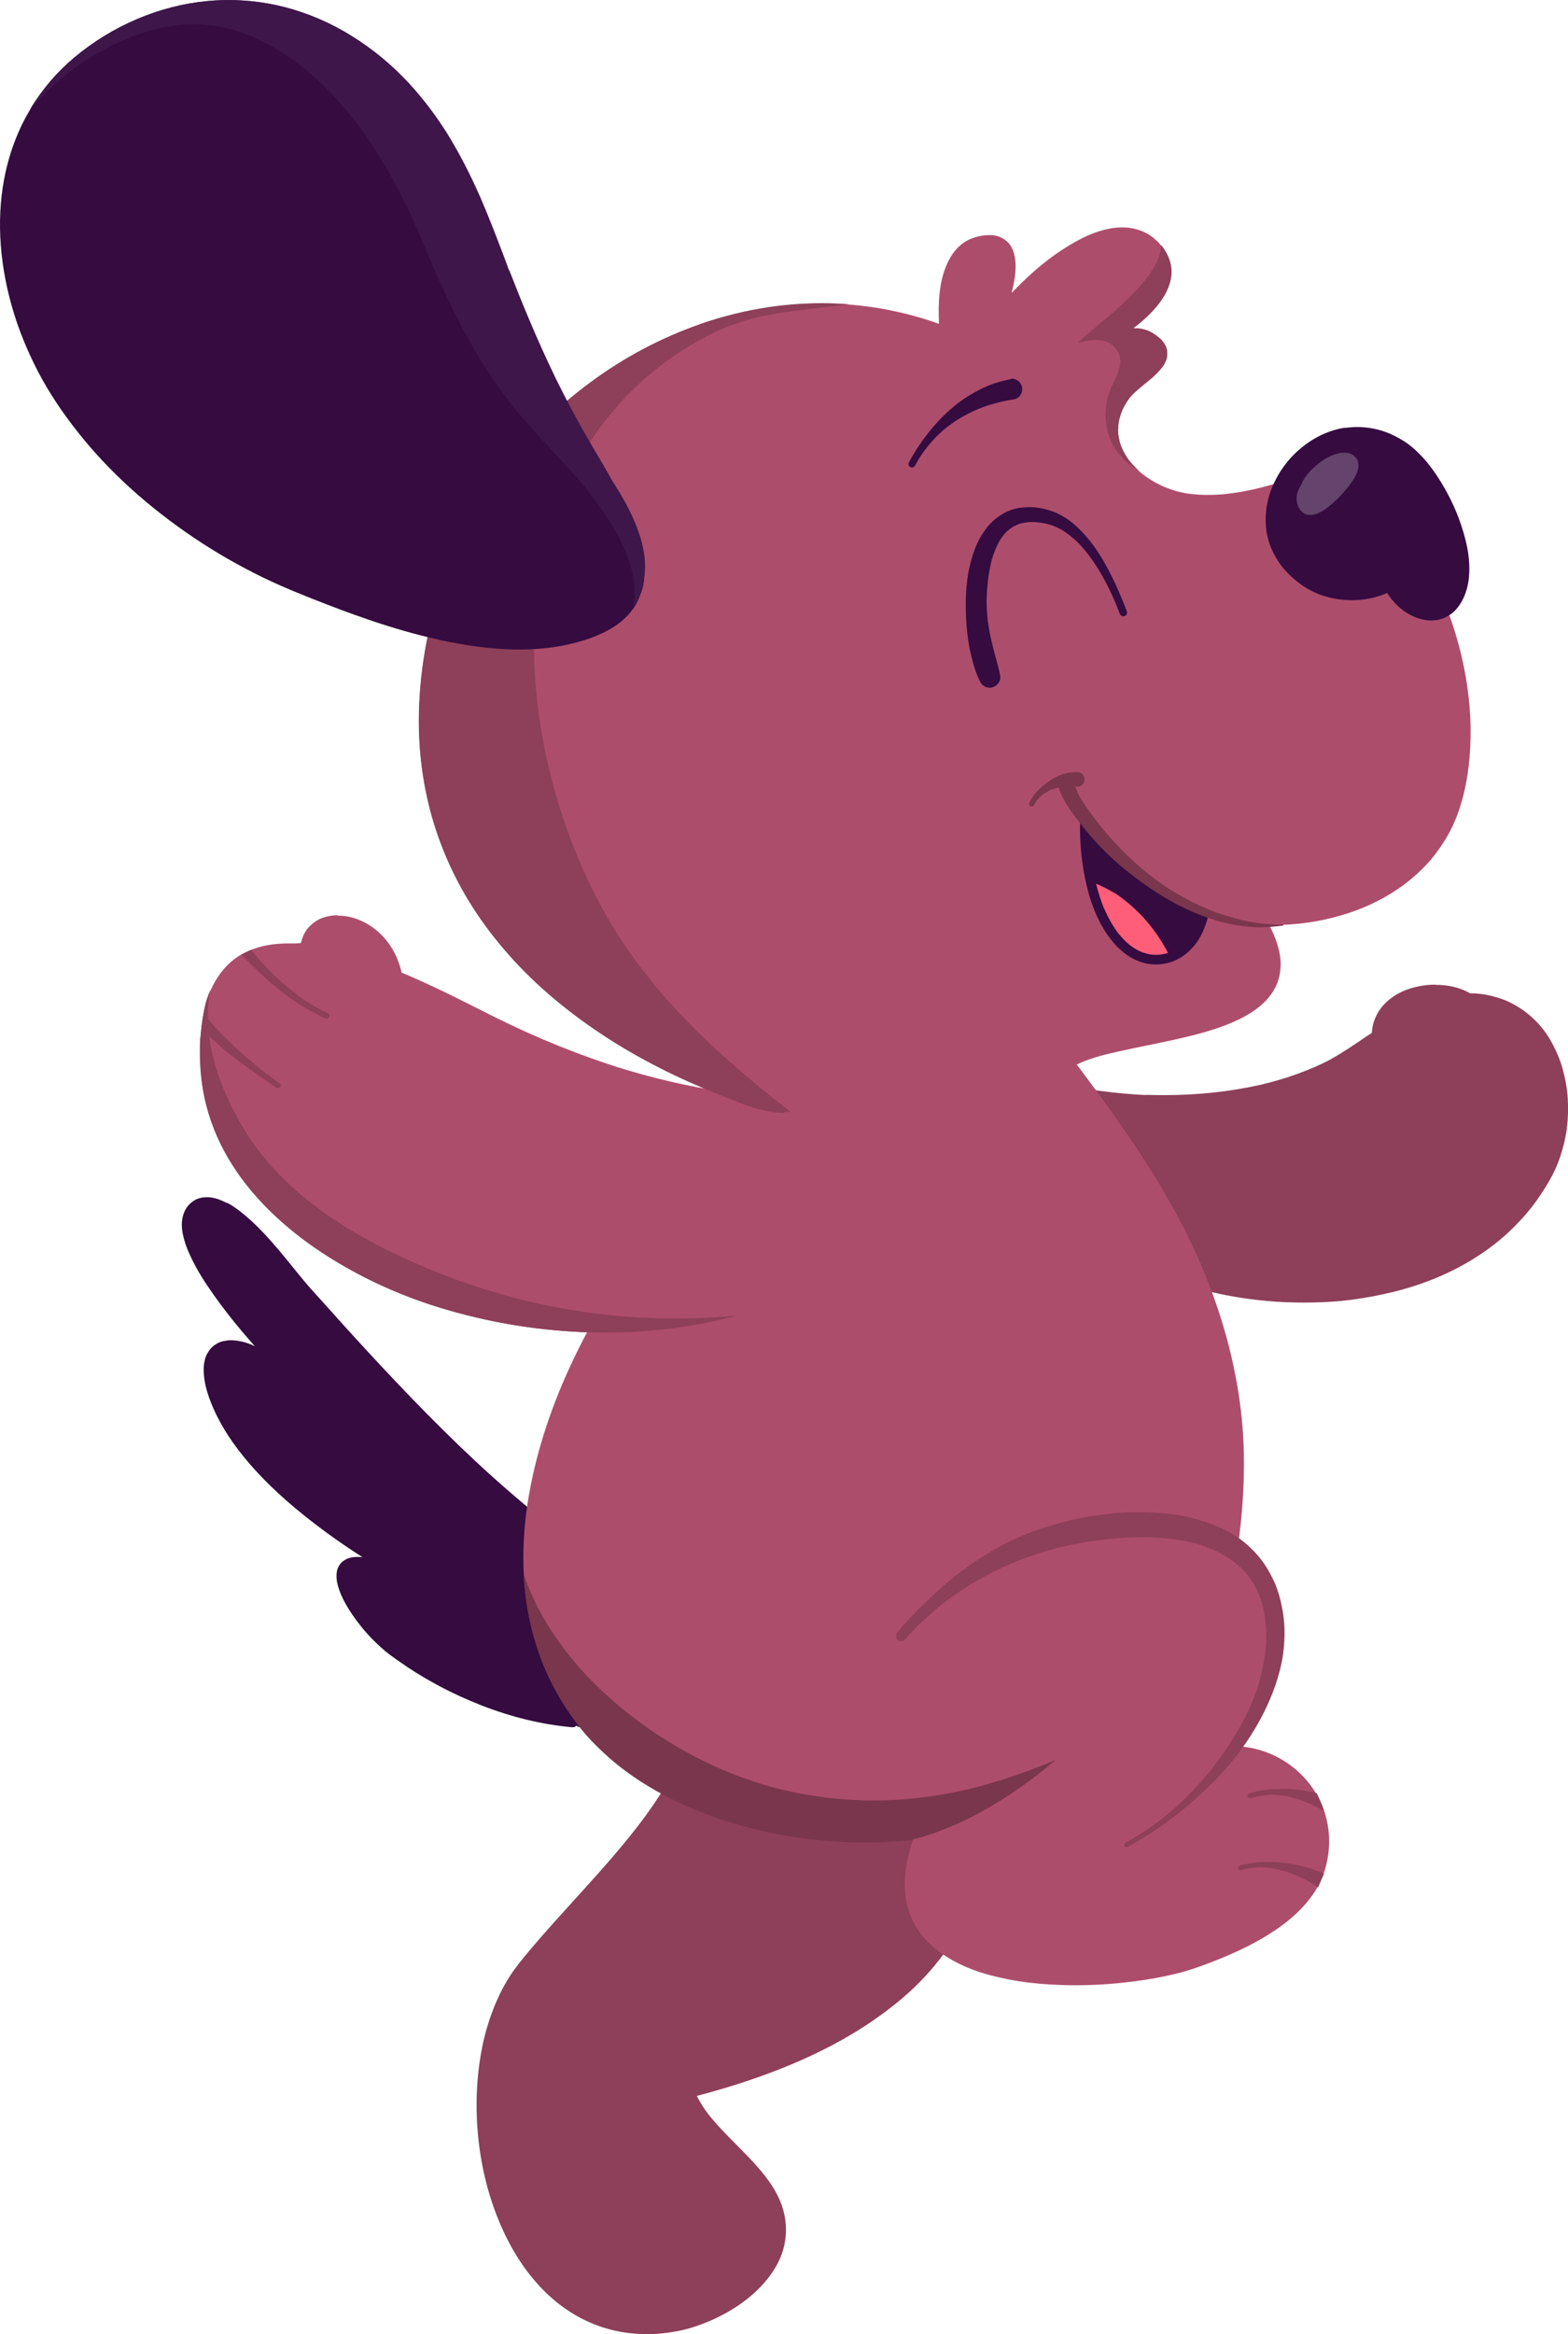 <?xml version="1.0" encoding="UTF-8"?>
<svg id="Layer_2" data-name="Layer 2" xmlns="http://www.w3.org/2000/svg" viewBox="0 0 166.32 247.45">
  <defs>
    <style>
      .cls-1 {
        fill: #fe5e78;
      }

      .cls-2 {
        fill: #8e3f59;
      }

      .cls-3 {
        fill: #ad4d6c;
      }

      .cls-4 {
        fill: #3e164a;
      }

      .cls-5 {
        fill: #64446c;
      }

      .cls-6 {
        fill: #350b40;
      }

      .cls-7 {
        fill: #7a364d;
      }
    </style>
  </defs>
  <g id="OBJECTS">
    <g>
      <path class="cls-6" d="M24.09,127.54c-.19-.1-.39-.2-.59-.28-.32-.14-.66-.24-.98-.3-.37-.07-.74-.07-1.13,0-.58,.1-1.12,.44-1.52,.96-.32,.43-.52,.98-.57,1.6-.05,.54,.03,1.16,.23,1.88,.18,.65,.46,1.35,.86,2.15,.55,1.13,1.27,2.3,2.33,3.79,.87,1.23,1.84,2.48,2.97,3.82,.44,.52,.9,1.04,1.35,1.56-.01,0-.02-.01-.03-.02-.16-.09-.33-.15-.5-.22-.54-.2-.97-.31-1.38-.36-.24-.03-.48-.05-.72-.05-.18,0-.36,.04-.53,.07l-.14,.02c-.41,.07-.76,.27-.97,.42-.28,.2-.5,.43-.65,.68-.11,.17-.21,.34-.28,.53-.08,.2-.13,.42-.17,.64-.06,.3-.08,.6-.06,1,.02,.5,.09,.97,.19,1.44,.22,.95,.6,1.98,1.17,3.15,.94,1.93,2.35,3.91,4.17,5.9,1.98,2.16,4.41,4.28,7.43,6.5,1.26,.92,2.56,1.81,3.88,2.65-.53-.06-1.01-.03-1.41,.09-.6,.18-1.06,.62-1.24,1.16-.16,.51-.14,1.1,.04,1.77,.17,.62,.45,1.28,.86,2,.39,.68,.87,1.4,1.44,2.12,.49,.64,1.07,1.28,1.72,1.91,.31,.3,.63,.59,.96,.87,.41,.34,.84,.66,1.29,.97,1.3,.93,2.69,1.8,4.15,2.59,1.52,.83,3.13,1.57,4.78,2.22,3.19,1.25,6.44,2.04,9.64,2.33,.2,.02,.36-.04,.44-.17,.03,.02,.06,.04,.08,.05,.07,.04,.12,.06,.18,.08,.24,.07,.59,.09,.8-.03,.63-.39,1.15-.78,1.59-1.19,.55-.5,1.01-1.07,1.35-1.5,.75-.98,1.36-2.15,1.86-3.58,.43-1.22,.66-2.57,.7-4.02,.04-1.32-.16-2.64-.57-3.92,0-.09,0-.18-.02-.26-.06-.29-.22-.55-.52-.79-.27-.23-.57-.43-.86-.63l-.2-.14-.54-.38-.54-.38c-.72-.51-1.43-1.02-2.14-1.54-1.42-1.03-2.85-2.12-4.27-3.26-2.51-2-5.07-4.2-7.6-6.56-4.73-4.42-9.01-8.98-12.56-12.85-1.04-1.13-2.06-2.27-3.08-3.41l-.67-.74c-.59-.65-1.18-1.29-1.74-1.96-.45-.53-.89-1.07-1.32-1.61-.52-.65-1.05-1.29-1.59-1.93-1.15-1.34-2.43-2.75-3.94-3.93-.48-.38-.96-.7-1.42-.95"/>
      <path class="cls-2" d="M89.74,180.43c-.96,0-1.95,.06-2.93,.17-1.53,.17-2.87,.43-4.11,.79-1.39,.41-2.86,1.02-4.37,1.82-1.59,.84-3.16,1.89-4.67,3.11-.04-.16-.15-.29-.31-.38-.11-.06-.25-.1-.38-.1-.29,0-.54,.14-.66,.37-.42,.86-.88,1.71-1.42,2.62-.05,.06-.09,.13-.12,.2-.91,1.52-1.95,3.04-3.18,4.63-2.09,2.7-4.42,5.26-6.67,7.74-1.42,1.56-2.89,3.18-4.28,4.81l-.13,.15c-.68,.8-1.38,1.63-2,2.49-.41,.57-.79,1.18-1.16,1.88-.7,1.32-1.29,2.8-1.75,4.4-.42,1.48-.72,3.09-.9,4.92-.16,1.61-.19,3.32-.09,5.08,.21,3.55,.95,6.91,2.19,10.01,1.32,3.3,3.11,6.02,5.31,8.09,2.37,2.23,5.24,3.63,8.31,4.05,.74,.1,1.48,.15,2.21,.15h.36c.85-.02,1.75-.11,2.74-.29,.91-.16,1.85-.43,2.89-.83,1.05-.41,2.06-.9,2.99-1.47,2.05-1.24,3.66-2.81,4.67-4.53,.54-.92,.89-1.93,1.02-2.92,.14-1.06,.06-2.14-.24-3.19-.6-2.06-2-3.76-3.43-5.29-.52-.55-1.05-1.09-1.59-1.63-1-1.01-2.04-2.05-2.93-3.19-.49-.65-.88-1.28-1.2-1.91,5.51-1.45,10.18-3.19,14.25-5.32,2.45-1.28,4.75-2.77,6.83-4.44,1.79-1.44,3.35-3.01,4.63-4.66,2.26-2.91,3.82-6.21,4.52-9.55,.69-3.31,.52-6.51-.5-9.26-.53-1.42-1.29-2.72-2.26-3.87-.93-1.11-2.15-2.08-3.53-2.83-2.26-1.23-4.99-1.85-8.12-1.85"/>
      <path class="cls-2" d="M152.26,104.38c-1.08,0-2.13,.19-3.12,.56-1.08,.41-1.99,1.07-2.64,1.9-.32,.41-.57,.87-.75,1.39-.13,.38-.21,.8-.24,1.26l-.71,.47c-1.14,.78-2.44,1.66-3.76,2.39-.96,.51-2.04,.98-3.4,1.48-1.22,.45-2.52,.83-3.96,1.17-3.21,.72-6.64,1.09-10.17,1.09-.64,0-1.28-.01-1.91-.03l-.1,.02c-3.13-.15-6.2-.56-9.14-1.19,0-.2-.13-.4-.32-.49-.08-.04-.16-.06-.24-.06-.21,0-.41,.13-.52,.33-.58,1.11-1.02,2.37-1.26,3.64-.22,1.14-.22,2.36-.01,3.64,.38,2.3,1.47,4.61,3.15,6.7,.76,.94,1.68,1.85,2.74,2.69,.74,.6,1.61,1.18,2.75,1.84,1.53,.89,3.17,1.66,5.03,2.34,3.69,1.36,7.64,2.2,11.74,2.47,.96,.06,1.94,.09,2.91,.09,1.1,0,2.21-.04,3.32-.12,1.98-.16,3.98-.49,6.1-1,4.09-1,7.67-2.68,10.65-4.97,1.58-1.22,2.99-2.63,4.19-4.18,.6-.79,1.18-1.66,1.73-2.61,.51-.88,.89-1.73,1.18-2.6,.35-1.06,.58-2.05,.7-3.03,.13-1.02,.16-2.1,.09-3.19-.07-1.01-.25-2.04-.56-3.14-.26-.93-.66-1.88-1.22-2.88-1.01-1.81-2.61-3.29-4.5-4.17-.46-.22-.98-.4-1.63-.57-.55-.16-1.15-.26-1.82-.3-.21-.02-.42-.02-.63-.03-.91-.52-1.98-.82-3.18-.88-.16,0-.31-.01-.47-.01"/>
      <path class="cls-3" d="M103.55,105.37c-.45,0-.91,.02-1.41,.07-1.32,.13-2.7,.47-4.35,1.06-2.76,.99-5.53,2.52-8.96,4.96-2.72,1.94-5.51,4.26-8.53,7.1-2.37,2.23-4.76,4.68-7.09,7.29-1.99,2.22-3.54,4.08-4.88,5.86-2.98,3.96-5.59,8.29-7.73,12.86-2.32,4.96-3.88,9.91-4.63,14.74-.82,5.31-.54,10.29,.84,14.8,.74,2.44,1.82,4.76,3.2,6.88,.71,1.08,1.42,2.03,2.18,2.9,.7,.8,1.5,1.59,2.45,2.42,1.61,1.42,3.53,2.73,5.69,3.89,2.03,1.09,4.25,2.02,6.6,2.77,2.18,.7,4.55,1.26,7.06,1.66,2.28,.37,4.65,.58,7.05,.61,.25,0,.5,0,.75,0,1.71,0,3.41-.1,5.08-.28-.59,1.65-.88,3.15-.91,4.58-.02,1.44,.26,2.79,.82,4,.98,2.1,2.99,3.83,5.81,5.02,1.21,.51,2.55,.9,4.24,1.24,1.43,.29,2.93,.47,4.6,.57,.85,.05,1.73,.08,2.61,.08,2.19,0,4.46-.16,6.75-.48,1.38-.19,2.71-.44,3.97-.75,1.12-.27,2.31-.66,3.74-1.22,2.42-.94,4.31-1.85,5.96-2.87,2.2-1.36,3.81-2.82,4.92-4.48,1.03-1.55,1.58-3.41,1.6-5.39,.02-1.93-.52-3.81-1.56-5.42-.98-1.54-2.38-2.79-4.04-3.63-.81-.41-1.69-.72-2.62-.91-.5-.1-.99-.16-1.51-.19,.94-1.31,1.79-2.82,2.53-4.49,.8-1.8,1.36-3.68,1.66-5.56,.32-1.92,.28-3.73-.09-5.39-.29-1.27-.83-2.46-1.61-3.51-.63-.85-1.45-1.59-2.45-2.2,.01-.03,.03-.07,.03-.11,.46-3.29,.67-6.52,.62-9.61-.05-3.09-.42-6.26-1.1-9.43-1.1-5.16-3.01-10.35-5.69-15.43-3.37-6.38-7.64-12.19-12.09-18.06-.01-.06-.03-.13-.07-.19-.47-.78-.94-1.45-1.45-2.05-.46-.55-1.01-1.08-1.63-1.58-1.04-.84-2.29-1.46-3.61-1.8-.87-.22-1.8-.34-2.77-.34"/>
      <path class="cls-7" d="M55.56,166.94h0s-.02,.02-.02,.02c.14,2.48,.56,4.89,1.25,7.17,.74,2.43,1.82,4.75,3.21,6.88,.7,1.08,1.42,2.04,2.18,2.92,.69,.78,1.49,1.57,2.45,2.42,1.61,1.42,3.53,2.73,5.7,3.89,2.04,1.1,4.27,2.03,6.6,2.78,2.17,.7,4.54,1.26,7.07,1.68,2.19,.35,4.57,.56,7.06,.61,.25,0,.5,0,.75,0,1.55,0,3.16-.08,4.79-.25l.14-.04,.14-.04c.67-.17,1.31-.36,1.96-.58,1.49-.51,3.01-1.16,4.51-1.94,1.36-.71,2.7-1.51,4.11-2.45,1.53-1.04,3.05-2.19,4.55-3.46-1.74,.74-3.57,1.43-5.61,2.08-1.39,.44-2.63,.79-3.8,1.06-1.33,.31-2.54,.53-3.68,.7-2.12,.31-4.21,.47-6.23,.47-.43,0-.85,0-1.28-.02-2.55-.08-5.07-.39-7.49-.91-1.41-.31-2.71-.66-3.96-1.07-1.06-.35-2.05-.73-3.05-1.15-2.07-.87-4.09-1.91-6-3.09-2.02-1.24-3.9-2.61-5.59-4.07-1.86-1.59-3.5-3.26-4.86-4.96-1.5-1.86-2.72-3.75-3.62-5.6-.5-1.03-.92-2.05-1.25-3.05,0,0-.02-.01-.02-.01"/>
      <path class="cls-2" d="M115.82,160.69c-1.76,.31-3.52,.75-5.23,1.3-.73,.23-1.46,.51-2.18,.8-1.12,.47-2.19,1.04-3.24,1.65-1.19,.7-2.34,1.46-3.44,2.31-1.1,.85-2.15,1.77-3.16,2.73-.6,.57-1.19,1.15-1.77,1.75-.57,.6-1.12,1.22-1.65,1.86-.19,.23-.14,.59,.09,.77,.24,.19,.57,.13,.77-.09,.53-.6,1.09-1.18,1.66-1.75-.02,.02-.03,.03-.05,.05,.03-.03,.06-.06,.09-.08l.02-.02s0,.01-.01,.02c1.85-1.78,3.92-3.32,6.17-4.57-.07,.04-.14,.08-.21,.11,.92-.5,1.84-1,2.8-1.43,.86-.39,1.74-.75,2.63-1.07,1.14-.4,2.29-.75,3.46-1.04,1.48-.35,2.98-.6,4.49-.78,1.68-.2,3.38-.29,5.07-.25-.11,0-.23,0-.34-.01,1.82,.05,3.64,.27,5.4,.77,.95,.3,1.87,.69,2.73,1.19,.68,.43,1.33,.91,1.9,1.47,.49,.52,.92,1.08,1.28,1.7,.37,.7,.65,1.43,.85,2.19,.28,1.19,.37,2.41,.35,3.63-.06,1.53-.34,3.05-.76,4.52-.56,1.88-1.42,3.66-2.42,5.34-.77,1.27-1.59,2.49-2.51,3.65-.92,1.18-1.93,2.28-3,3.34l.07-.07c-1.78,1.72-3.75,3.23-5.9,4.44,0,0,.01,0,.02,0-.02,0-.03,.02-.05,.03,0,0,0,0-.01,0h0c-.1,.05-.2,.11-.31,.16-.12,.07-.19,.19-.14,.32,.05,.12,.2,.21,.32,.14,2.1-1.12,4.08-2.47,5.93-3.98,.98-.81,1.92-1.67,2.83-2.56,.93-.91,1.81-1.88,2.62-2.9,1.59-2,2.92-4.22,3.88-6.59,.47-1.16,.84-2.35,1.09-3.58,.24-1.2,.32-2.44,.28-3.66-.04-1.08-.23-2.14-.5-3.18-.22-.83-.54-1.64-.95-2.39-.41-.77-.87-1.48-1.45-2.13-.56-.63-1.19-1.22-1.89-1.71-1.46-1.03-3.13-1.68-4.84-2.13-1.77-.47-3.61-.62-5.43-.66-.18,0-.35,0-.53,0-1.62,0-3.25,.16-4.86,.43m11.08,2.93c.08,.02,.15,.04,.23,.07-.07-.02-.15-.05-.23-.07m2.85,1.17s.07,.04,.1,.06c-.03-.02-.07-.04-.1-.06m3.39,3.35s.04,.07,.06,.11c-.02-.04-.04-.07-.06-.11m.84,2.24s.01,.05,.02,.07c0-.02-.01-.05-.02-.07m.33,3.33s0,.06,0,.08c0-.03,0-.06,0-.08m-14.55,21.43s0,0,0,0c.01,0,.02-.01,.03-.02-.01,0-.02,.01-.04,.02m-22.05-23.15l-.04,.04s.03-.03,.04-.04c0,0,0,0,0,0"/>
      <path class="cls-2" d="M131.46,197.78c-.13,.04-.18,.22-.13,.33,.06,.14,.2,.17,.33,.13,.03,0,.06-.02,.1-.03,.57-.16,1.16-.24,1.76-.26h-.07c.76-.02,1.51,.09,2.25,.26,1.03,.27,2.03,.66,2.98,1.16,.39,.22,.77,.45,1.13,.71,.03-.06,.05-.12,.08-.18,.18-.43,.36-.86,.55-1.28-1.35-.59-2.79-.98-4.26-1.15-.56-.06-1.13-.1-1.7-.1-1.02,0-2.04,.12-3.02,.42m.34,.41s-.01,0-.02,0c0,0,.01,0,.02,0"/>
      <path class="cls-2" d="M134.81,189.66c-.8,.06-1.58,.23-2.34,.47-.14,.04-.19,.22-.14,.34,.06,.14,.21,.18,.34,.14,.04-.01,.08-.02,.12-.03,.67-.19,1.35-.3,2.05-.32h-.01c.69,0,1.37,.08,2.05,.24,0,0,.02,0,.03,0,1.19,.31,2.32,.81,3.4,1.38,.05,.03,.09,.05,.14,.08-.22-.64-.48-1.27-.79-1.87-.81-.2-1.64-.35-2.47-.42-.39-.03-.79-.05-1.18-.05s-.79,.01-1.19,.04m-1.96,.9s-.02,0-.02,0c0,0,.01,0,.02,0"/>
      <path class="cls-2" d="M141.78,190.83s0,.01,0,.02c0-.01,0-.02,0-.03h0Z"/>
      <path class="cls-3" d="M35.81,97.02c-.52,0-1.06,.09-1.55,.26-.57,.2-1.07,.54-1.5,1-.39,.41-.68,1-.83,1.67-.23,.05-.46,.06-.68,.06-.12,0-.25,0-.37,0-.1,0-.2,0-.31,0-.61,0-1.21,.04-1.79,.12-.61,.08-1.24,.24-1.92,.47-1.19,.41-2.25,1.13-3.07,2.07-.92,1.05-1.6,2.38-2.02,3.96-.44,1.72-.6,3.64-.51,6.04,.04,1.24,.19,2.46,.44,3.63,.25,1.18,.61,2.35,1.06,3.49,1.61,4.03,4.51,7.73,8.65,11.01,1.74,1.38,3.65,2.64,5.84,3.85,1.82,1.01,3.8,1.94,5.88,2.75,2.28,.89,4.67,1.62,7.31,2.25,2.79,.66,5.67,1.13,8.57,1.38,1.77,.16,3.54,.24,5.27,.24,4.15,0,8.23-.46,12.1-1.36,1.32-.3,2.69-.69,4.07-1.15,.02,.02,.05,.05,.1,.07,.09,.04,.18,.07,.26,.07,.09,0,.19-.02,.33-.07,1.1-.37,2.23-.98,3.56-1.91,1.1-.78,2.21-1.76,3.3-2.92,1.01-1.07,1.9-2.21,2.63-3.39,.8-1.28,1.35-2.49,1.69-3.68,.31-1.11,.41-2.19,.28-3.21-.1-.89-.42-1.77-.94-2.62-.43-.69-1.03-1.34-1.81-1.93-.68-.52-1.48-.98-2.45-1.41-1.11-.48-2.37-.86-3.86-1.15-1.1-.22-2.21-.33-3.28-.44l-.33-.03c-.45-.05-.89-.09-1.34-.15-4.08-.51-8.21-1.39-12.26-2.61-4.62-1.41-9.32-3.3-13.99-5.63l-1.23-.62-.18-.09c-2.1-1.06-4.27-2.15-6.44-3.12-.65-.29-1.28-.57-1.89-.82-.23-1.02-.61-1.94-1.13-2.74-.86-1.34-2.08-2.34-3.51-2.9-.6-.23-1.25-.37-1.92-.39h-.1s-.11,0-.11,0Z"/>
      <path class="cls-2" d="M21.86,106.15c-.15,.61-.27,1.24-.36,1.86-.11,.74-.2,1.48-.28,2.22-.03,.75-.03,1.55,0,2.41,.05,1.22,.2,2.44,.44,3.63,.25,1.18,.61,2.35,1.06,3.49,1.61,4.03,4.52,7.74,8.65,11.02,1.75,1.38,3.66,2.64,5.85,3.85,1.82,1.01,3.8,1.94,5.88,2.75,2.3,.9,4.69,1.63,7.31,2.25,2.76,.66,5.65,1.13,8.57,1.39,1.77,.16,3.54,.24,5.27,.24,4.17,0,8.25-.46,12.11-1.36,.58-.13,1.16-.28,1.75-.44-.84,.08-1.68,.14-2.53,.19-4.24,.25-8.5,.11-12.7-.45-3.08-.41-6.13-1.01-9.12-1.84-1.49-.41-2.98-.87-4.44-1.38-1.29-.46-2.57-.94-3.83-1.47-2.51-1.04-4.98-2.19-7.33-3.55-2.33-1.34-4.56-2.86-6.59-4.62-1.85-1.61-3.54-3.42-4.92-5.45-.65-.96-1.25-1.95-1.78-2.98-.55-1.06-1.05-2.15-1.46-3.27-.43-1.15-.78-2.33-1.02-3.54-.22-1.14-.37-2.3-.35-3.47,.01-.92,.09-1.86,.3-2.75-.18,.41-.34,.83-.48,1.28"/>
      <path class="cls-2" d="M25.88,101.06h0s0,0,0,0c0,0,0,0,0,0-.09,.05-.18,.1-.27,.15,1.23,1.25,2.48,2.48,3.85,3.59,1.55,1.25,3.23,2.33,5.04,3.16,.15,.07,.33,0,.41-.15,.07-.15,0-.34-.15-.41-.63-.29-1.25-.62-1.85-.98h0s0,0,0,0c0,0,0,0,0,0,0,0,0,0,0,0,0,0,0,0,0,0-.01-.01-.03-.02-.05-.03h.02c-1.82-1.15-3.45-2.59-4.93-4.16l.06,.06c-.47-.51-.93-1.04-1.37-1.59-.25,.12-.5,.25-.74,.38m.06-.03s-.03,.02-.05,.03c.02,0,.03-.02,.05-.03m6.96,5.38s0,0,0,0c0,0,0,0,0,0"/>
      <path class="cls-2" d="M32.89,106.4s0,0,0,0c-.01,0-.02-.02-.03-.02,.01,0,.02,.01,.03,.02"/>
      <polyline class="cls-2" points="32.89 106.4 32.89 106.41 32.89 106.4"/>
      <path class="cls-2" d="M21.5,108.01c-.05,.35-.1,.69-.14,1.04,.86,.86,1.76,1.68,2.7,2.45,1.67,1.36,3.46,2.55,5.23,3.79,.13,.09,.3,.09,.41-.04,.1-.12,.09-.32-.04-.41-2.44-1.73-4.73-3.69-6.77-5.88,.03,.03,.07,.07,.1,.11-.49-.53-.95-1.08-1.39-1.64-.03,.19-.07,.39-.1,.58"/>
      <path class="cls-3" d="M104.25,24.97s-.08,.01-.13,.02c-.98,.17-1.8,.56-2.42,1.16-.61,.58-1.09,1.36-1.44,2.3-.43,1.14-.65,2.44-.69,4.09-.01,.64,0,1.23,.03,1.79-3.97-1.42-8.13-2.15-12.35-2.16-1.89,0-3.82,.13-5.74,.42-2.45,.37-4.89,.97-7.26,1.8-4.14,1.44-8.06,3.52-11.67,6.19-1.8,1.33-3.5,2.8-5.08,4.36-1.51,1.5-2.99,3.21-4.38,5.07-2.67,3.57-4.76,7.52-6.22,11.75-.76,2.19-1.35,4.53-1.8,7.18-.43,2.49-.65,4.99-.66,7.43,0,4.63,.8,9.08,2.4,13.23,.77,2.02,1.74,3.98,2.87,5.85,1.09,1.8,2.4,3.58,3.87,5.3,2.75,3.21,6.2,6.19,10.26,8.88,1.9,1.26,3.93,2.44,6.19,3.59,2,1.02,4.18,1.99,6.87,3.06l.51,.2c.78,.31,1.6,.64,2.42,.9,1.03,.33,2.07,.52,3.08,.57,.04,0,.09,0,.13,0,.1-.01,.19-.05,.27-.1,4.4-.19,9.1-.67,14.36-1.45,5.06-.76,10.15-1.73,14.89-2.67l.1-.04h0s.07,0,.11,0c.12-.02,.23-.06,.33-.13,.34-.24,.75-.51,1.17-.74,.65-.32,1.33-.55,1.91-.73,.81-.25,1.66-.45,2.38-.61,1-.22,2.02-.43,3.03-.64,1.95-.4,3.97-.81,5.91-1.35,1.62-.45,2.88-.92,3.98-1.46,1.36-.67,2.33-1.39,3.06-2.25,.4-.47,.73-1.02,.95-1.59,.23-.61,.35-1.28,.35-2.03,0-.65-.13-1.38-.4-2.21-.19-.59-.46-1.22-.83-1.91,1.41,.04,2.86-.05,4.31-.27,.24-.04,.49-.08,.73-.12,1.92-.35,3.75-.9,5.43-1.64,1.75-.78,3.33-1.75,4.69-2.9,.72-.61,1.38-1.26,1.98-1.95,.57-.67,1.12-1.44,1.63-2.28,.91-1.51,1.58-3.27,2.03-5.38,.4-1.88,.59-3.89,.58-6.14-.01-2.06-.24-4.21-.66-6.4-.43-2.19-1.05-4.34-1.84-6.4-1.28-3.31-2.97-6.26-5.03-8.77-2.22-2.7-4.77-4.73-7.58-6.04-.14-.06-.29-.08-.44-.06-.07,.01-.14,.03-.19,.06-.16-.16-.4-.23-.63-.2-.08,.01-.16,.04-.23,.07-.93,.45-1.89,.86-2.86,1.22l-.15,.07h0c-1.8,.61-3.58,1.06-5.31,1.32-.45,.07-.9,.12-1.36,.17-1.42,.11-2.67,.08-3.81-.09-.9-.15-1.78-.42-2.62-.79-.79-.37-1.52-.81-2.18-1.33-.57-.48-1.07-1.01-1.48-1.56-.31-.47-.55-.93-.74-1.4-.14-.42-.23-.83-.28-1.26-.03-.41,0-.82,.05-1.2,.09-.47,.23-.91,.42-1.35,.24-.49,.5-.93,.78-1.3,.47-.54,1.03-1,1.58-1.44,.58-.47,1.17-.95,1.66-1.53,.12-.14,.23-.28,.33-.43,.11-.16,.19-.35,.27-.53,.15-.35,.13-.73,.1-1.02-.04-.38-.26-.71-.47-.99-.1-.13-.23-.25-.36-.36-.19-.17-.41-.33-.67-.49-.59-.37-1.29-.55-2.09-.52,.69-.53,1.29-1.07,1.83-1.62,1.33-1.35,2.07-2.71,2.2-4.02,.14-1.48-.65-3.04-2.06-4.09-.61-.45-1.35-.75-2.18-.9-.59-.1-1.25-.1-1.97,0-.12,.02-.23,.03-.35,.06-1.51,.29-3.02,.96-4.91,2.18-1.46,.94-2.89,2.1-4.38,3.55-.37,.36-.73,.73-1.09,1.1,.22-.8,.34-1.47,.4-2.09,.08-.84,.03-1.56-.16-2.2-.08-.29-.21-.56-.4-.83-.18-.27-.45-.5-.82-.71-.53-.3-1.23-.39-2.08-.26"/>
      <path class="cls-2" d="M74.24,34.37c-4.15,1.45-8.08,3.53-11.67,6.2-1.81,1.33-3.51,2.8-5.08,4.36-1.51,1.5-2.98,3.2-4.38,5.07-2.67,3.58-4.77,7.53-6.23,11.76-.76,2.2-1.35,4.55-1.8,7.17-.43,2.49-.65,4.99-.66,7.44,0,4.63,.8,9.08,2.4,13.24,.78,2.02,1.74,3.99,2.87,5.85,1.1,1.81,2.4,3.59,3.88,5.3,2.74,3.2,6.19,6.19,10.26,8.88,1.9,1.27,3.93,2.44,6.19,3.59,2.02,1.03,4.21,2,6.87,3.06l.51,.2c.86,.34,1.63,.65,2.42,.9,1.02,.33,2.06,.52,3.08,.58,.05,0,.09,0,.14,0,.09-.01,.18-.05,.28-.11,.16,0,.33-.01,.49-.02-2.1-1.64-4.17-3.32-6.17-5.09-3.22-2.83-6.27-5.86-8.94-9.23-1.63-2.06-3.12-4.24-4.42-6.52-1.33-2.34-2.48-4.77-3.46-7.28-.96-2.45-1.77-4.96-2.41-7.51-.66-2.62-1.15-5.28-1.44-7.96-.29-2.64-.4-5.31-.28-7.97,.12-2.65,.45-5.31,1.06-7.9,.59-2.52,1.41-5,2.51-7.35,1.08-2.29,2.39-4.46,3.95-6.45,1.55-1.97,3.31-3.79,5.27-5.36,1.97-1.58,4.12-2.95,6.4-4.03,1.39-.65,2.85-1.16,4.34-1.52,1.48-.36,2.99-.59,4.5-.78,1.5-.19,3.02-.33,4.52-.53,.25-.03,.51-.07,.76-.11-.91-.07-1.83-.11-2.76-.11-1.9,0-3.83,.14-5.74,.42-2.44,.37-4.88,.97-7.27,1.8"/>
      <path class="cls-2" d="M123.08,26.68c-.07,.32-.17,.64-.31,.94-.13,.3-.28,.58-.45,.86-.4,.66-.87,1.27-1.39,1.85-1.12,1.26-2.38,2.38-3.66,3.47-.61,.52-1.21,1.02-1.82,1.54-.39,.34-.79,.68-1.17,1.04,.04-.01,.08-.03,.12-.04,.46-.14,.94-.25,1.42-.29,.44-.03,.89-.02,1.32,.11,.2,.06,.4,.13,.58,.25,.1,.06,.19,.12,.28,.19,.06,.05,.11,.1,.17,.16,.16,.17,.31,.36,.42,.57,.06,.11,.12,.23,.15,.36,.03,.1,.06,.2,.07,.3,.03,.22,.04,.44,0,.66-.03,.18-.06,.36-.12,.54-.16,.51-.39,.98-.62,1.45-.21,.43-.41,.86-.54,1.31l.02-.06c-.09,.35-.16,.7-.21,1.06-.04,.34-.07,.68-.07,1.02,0,0,0,0,0-.01,0,.31,.02,.63,.06,.94,.04,.31,.1,.62,.18,.92,.07,.25,.15,.49,.25,.73,.1,.24,.22,.49,.35,.72,.15,.26,.31,.51,.49,.74,.17,.22,.36,.43,.55,.63-.01-.01-.03-.03-.05-.04,.24,.24,.48,.46,.75,.66,.26,.2,.54,.38,.82,.56,0,0,0,0,0,0,0,0,0,0,0,0,0,0,0,0,0,0,.03,.02,.07,.04,.1,.06-.43-.4-.82-.82-1.14-1.26-.31-.46-.55-.92-.74-1.4-.14-.41-.23-.82-.28-1.25-.03-.42,0-.82,.05-1.2,.09-.48,.23-.92,.41-1.35,.24-.5,.51-.93,.79-1.29,.46-.53,1.01-.98,1.55-1.42,.63-.51,1.21-.98,1.68-1.55,.12-.14,.23-.28,.33-.43,.11-.16,.19-.35,.26-.53,.15-.34,.14-.69,.11-1.03-.04-.37-.25-.7-.47-1-.09-.12-.21-.24-.36-.36-.19-.17-.41-.33-.67-.49-.6-.37-1.3-.55-2.1-.53,.66-.46,1.26-.99,1.85-1.59,1.33-1.35,2.08-2.71,2.21-4.03,.11-1.09-.3-2.24-1.09-3.19,0,.24-.04,.48-.09,.72"/>
      <path class="cls-6" d="M107.22,40.19c-.6,.12-1.19,.27-1.77,.46-.61,.2-1.2,.47-1.77,.78-.49,.26-.97,.54-1.43,.85-.51,.34-.99,.73-1.45,1.13-1.79,1.59-3.27,3.51-4.4,5.62-.1,.18,0,.41,.18,.49,.19,.09,.4,0,.49-.19,.14-.25,.28-.5,.43-.75,0,0,0,0,0,.01v-.02s.03-.03,.04-.05c0,.01-.01,.02-.02,.03,.65-1.02,1.44-1.95,2.33-2.77-.02,.02-.04,.03-.06,.05,.78-.69,1.64-1.29,2.55-1.79h0c.63-.33,1.26-.64,1.93-.88,.59-.22,1.2-.39,1.81-.55,.45-.1,.9-.19,1.36-.25,.29-.04,.54-.16,.73-.39,.19-.23,.28-.52,.26-.82-.03-.28-.17-.55-.39-.74-.2-.17-.51-.3-.78-.26-.01,0-.02,0-.03,0m-.89,2.39c-.07,.02-.14,.03-.21,.05,.07-.02,.14-.03,.21-.05m-3.83,1.4s-.03,.02-.05,.03c.02,0,.03-.02,.05-.03m-5,4.61s0,0,0,0c0,0,0-.01,.01-.02,0,0,0,.01-.01,.02"/>
      <path class="cls-6" d="M142.67,45.34h-.02c-1.63,.25-3.24,.99-4.65,2.16-1.32,1.08-2.37,2.5-3.05,4.12-.57,1.36-.8,2.85-.66,4.3,.13,1.48,.77,3,1.79,4.26,.5,.61,1.13,1.2,1.88,1.75,.86,.63,1.85,1.1,2.94,1.38,1.28,.33,2.64,.41,3.93,.21,.81-.12,1.58-.34,2.31-.66,1.02,1.6,2.53,2.65,4.13,2.88,.33,.05,.7,.04,1.06,0,.07-.01,.15-.02,.22-.04,.45-.09,.89-.29,1.35-.6,.33-.23,.66-.58,.96-1.03,.31-.46,.55-1.01,.73-1.65,.23-.83,.31-1.74,.24-2.85-.06-.93-.24-1.9-.58-3.07-.62-2.15-1.6-4.23-2.9-6.17-.59-.88-1.23-1.67-1.91-2.33-.38-.37-.7-.65-1.02-.89-.44-.33-.93-.61-1.35-.83-1.62-.86-3.54-1.19-5.38-.92"/>
      <path class="cls-5" d="M142.3,48h-.03c-.98,.15-1.99,.7-3,1.64-.45,.41-.84,.91-1.12,1.45-.06,.12-.11,.23-.16,.35-.1,.16-.19,.33-.26,.51-.18,.42-.23,.82-.17,1.22,.07,.46,.27,.85,.55,1.1,.3,.26,.68,.37,1.13,.3,.31-.05,.66-.18,1.03-.4,.39-.23,.74-.52,1.04-.78,.3-.26,.64-.58,.98-.95,.65-.7,1.13-1.33,1.47-1.95,.23-.43,.55-1.24,.14-1.87-.37-.57-1.07-.69-1.6-.61"/>
      <path class="cls-6" d="M67.87,63.13c.14-.41,.25-.87,.32-1.37,.1-.71,.07-1.5-.09-2.49-.13-.76-.34-1.54-.66-2.38-.3-1.11-.75-2.28-1.39-3.68-.91-1.99-2.03-3.86-3.12-5.67-1.46-2.46-2.85-5.05-4.14-7.7-1.96-4.06-3.61-8.16-4.83-11.27v.1c-.22-.66-.48-1.32-.73-1.98-.73-1.89-1.48-3.86-2.31-5.75-1.11-2.54-2.27-4.77-3.55-6.82-1.41-2.24-2.99-4.26-4.71-6-1.85-1.87-3.95-3.48-6.24-4.81-2.23-1.28-4.62-2.2-7.11-2.75C26.9,.04,24.43-.11,21.95,.13c-5.03,.49-10.02,2.61-14.05,5.97-1.88,1.58-3.49,3.47-4.76,5.61-.72,1.21-1.33,2.54-1.82,3.94-.29,.84-.53,1.71-.73,2.59-.97,4.37-.74,9.29,.66,14.21,.65,2.3,1.58,4.61,2.75,6.88,1.12,2.16,2.52,4.29,4.28,6.51,3.25,4.11,7.4,7.88,12.34,11.2,2.26,1.52,4.68,2.91,7.2,4.14,2.23,1.09,4.59,2.02,6.81,2.88,3.76,1.45,8.75,3.24,14.04,4.18,5.57,.99,10.16,.78,14.02-.62,2.27-.83,3.82-1.97,4.72-3.49,.18-.3,.33-.62,.45-.99"/>
      <path class="cls-6" d="M68.15,62.02c.18-.65,.25-1.33,.25-2,0-1.41-.37-2.81-.87-4.12-1-2.61-2.57-4.95-4.2-7.2-.11-.15-.35-.23-.52-.24-.2,0-.39,.06-.54,.2-.15,.13-.23,.32-.24,.52,0,.22,.07,.37,.2,.54,.07,.1,.14,.2,.22,.3,0,0,0-.01-.01-.02,1.46,2.05,2.85,4.21,3.76,6.57,.33,.92,.58,1.87,.68,2.84,.04,.58,.02,1.16-.06,1.74-.09,.47-.24,.92-.44,1.35-.08,.16-.17,.31-.26,.46-.21,.35-.12,.81,.23,1.03,.34,.22,.82,.12,1.04-.23,.26-.43,.48-.89,.64-1.36,.04-.13,.08-.26,.12-.39m-1.96-5.46s-.03-.09-.05-.14c.02,.05,.03,.09,.05,.14"/>
      <path class="cls-6" d="M67.82,62.51c.12-.43,.17-.87,.18-1.31,0-.41-.28-.77-.7-.8-.4-.03-.79,.29-.8,.7,0,.27-.03,.53-.07,.8-.06,.25-.14,.49-.24,.72-.01,.03-.03,.05-.04,.08-.1,.18-.16,.36-.12,.57,.04,.19,.15,.36,.31,.47,.17,.12,.37,.16,.57,.12,.17-.04,.38-.15,.47-.31,.15-.27,.28-.55,.38-.83,.02-.07,.04-.14,.06-.2"/>
      <path class="cls-6" d="M68.18,60.94c.02-.41-.29-.77-.7-.8-.4-.03-.77,.29-.8,.7-.02,.31-.05,.62-.11,.93-.08,.33-.18,.65-.3,.97-.15,.38,.09,.82,.46,.95,.4,.14,.8-.08,.95-.46,.03-.08,.06-.16,.09-.24,.23-.66,.36-1.35,.4-2.05"/>
      <path class="cls-6" d="M68.25,61.02c0-.41-.27-.77-.7-.8-.39-.03-.79,.29-.8,.7,0,.21-.02,.42-.05,.63-.07,.29-.17,.56-.3,.82-.08,.17-.04,.42,.03,.57,.09,.18,.24,.32,.43,.38,.19,.06,.39,.05,.57-.03,.19-.09,.29-.24,.38-.43,.07-.15,.14-.31,.19-.47,.15-.44,.23-.91,.24-1.38"/>
      <path class="cls-6" d="M68.32,61.08c.02-.41-.29-.77-.7-.8-.4-.03-.77,.3-.8,.7,0,.2-.03,.4-.06,.6-.08,.36-.2,.71-.35,1.05-.17,.38,.1,.83,.46,.95,.19,.06,.39,.05,.57-.03,.19-.09,.29-.24,.38-.43,.07-.16,.14-.32,.19-.49,.17-.5,.28-1.02,.31-1.56"/>
      <path class="cls-6" d="M68.3,61.13c.01-.41-.28-.77-.7-.8-.4-.03-.78,.29-.8,.7-.01,.21-.03,.42-.06,.63-.07,.27-.15,.53-.26,.79-.16,.37,.1,.83,.46,.95,.18,.06,.4,.05,.57-.04,.19-.09,.3-.24,.38-.43,.05-.12,.1-.23,.14-.35,.16-.47,.25-.96,.27-1.46"/>
      <path class="cls-6" d="M68.29,61.55c.03-.41-.3-.77-.7-.8-.41-.03-.76,.3-.79,.7-.01,.12-.02,.24-.04,.36-.06,.26-.15,.5-.27,.74-.08,.17-.05,.41,.03,.57,.09,.18,.24,.32,.43,.38,.18,.06,.4,.05,.57-.03,.19-.09,.29-.24,.38-.43,.06-.13,.12-.26,.16-.4,.12-.35,.19-.71,.23-1.09"/>
      <path class="cls-4" d="M68.31,61.54s0-.07,0-.1l.02-.16c.06-.4,.09-.83,.09-1.27,0-1.26-.29-2.6-.87-4.12-.6-1.55-1.43-3.11-2.6-4.89-.65-1.19-1.35-2.38-1.97-3.42-1.48-2.49-2.88-5.09-4.16-7.73-1.99-4.11-3.63-8.18-4.83-11.27v.08c-.23-.67-.48-1.31-.73-1.97l-.1-.26c-.69-1.81-1.41-3.67-2.2-5.49-1.11-2.53-2.27-4.76-3.55-6.83-1.41-2.24-3-4.26-4.72-6.01-1.85-1.87-3.95-3.49-6.25-4.81-2.23-1.27-4.63-2.2-7.11-2.75C26.89,.02,24.41-.13,21.95,.11c-5.04,.48-10.03,2.6-14.06,5.97-1.85,1.54-3.43,3.4-4.71,5.51,.93-1.04,1.91-2.02,2.95-2.94,.79-.68,1.6-1.33,2.46-1.92,.93-.63,1.9-1.2,2.91-1.71,1.11-.57,2.26-1.08,3.44-1.47,1.12-.37,2.28-.66,3.45-.82,1.16-.15,2.35-.2,3.52-.09,1.21,.11,2.4,.35,3.55,.75,1.25,.43,2.46,1,3.6,1.67,1.13,.65,2.2,1.39,3.21,2.2,4.16,3.36,7.31,7.82,9.8,12.52,.63,1.18,1.22,2.39,1.78,3.61,.28,.62,.56,1.25,.83,1.88,.25,.61,.5,1.21,.76,1.82,1.11,2.66,2.32,5.29,3.68,7.84h0s0,0,0,0c0,0,0,0,0,0,0,0,0,0,0,0,0,0,0,0,0,.02,0,0,0-.01,0-.01,1.29,2.38,2.7,4.69,4.32,6.86,.46,.63,.93,1.24,1.43,1.84,.46,.56,.94,1.11,1.42,1.65,1.01,1.12,2.05,2.22,3.08,3.33,1.03,1.11,2.04,2.23,2.98,3.41,.8,1.01,1.55,2.05,2.25,3.14,.63,1.01,1.23,2.06,1.69,3.16,.24,.57,.46,1.14,.62,1.74,.14,.51,.26,1.03,.32,1.55,.12,.98,.11,2-.11,2.97,.11-.15,.21-.31,.31-.47,.18-.31,.33-.63,.45-.99l.04-.12c.06-.12,.11-.25,.15-.38,.12-.34,.19-.7,.23-1.1"/>
      <path class="cls-1" d="M116.18,93.04s-.1,.01-.16,.03c-.26,.09-.39,.37-.31,.65,.68,2.3,1.48,3.99,2.52,5.32,.27,.36,.6,.7,.99,1.05,.32,.29,.7,.56,1.16,.82,.37,.21,.79,.38,1.34,.52,.41,.11,.85,.22,1.3,.24,.06,0,.11,0,.17,0,.15,0,.28-.02,.39-.05,.19-.06,.35-.17,.5-.35,.1-.11,.16-.27,.21-.49,.02-.1,.01-.21,0-.31,0-.09-.03-.18-.06-.26-.07-.23-.16-.38-.25-.54-.14-.25-.29-.44-.44-.63l-.16-.21c-.07-.09-.14-.18-.21-.27l-.15-.21c-.14-.19-.28-.38-.42-.56-1.74-2.24-3.66-3.78-5.71-4.58-.06-.03-.14-.04-.21-.04-.05,0-.09,0-.14,.02-.08-.09-.22-.14-.35-.14"/>
      <path class="cls-6" d="M115.21,86.41c-.1,0-.21,.03-.29,.08-.04,.02-.06,.05-.09,.08-.16,.09-.26,.26-.26,.44-.07,2.33,.17,4.64,.69,6.86,.61,2.57,1.61,4.66,2.98,6.21,.33,.38,.74,.74,1.23,1.11,.43,.31,.92,.57,1.51,.78,.5,.18,1.04,.27,1.6,.27,.45,0,.9-.06,1.35-.17,.41-.11,.85-.3,1.3-.56,.42-.25,.83-.59,1.22-1.01,.71-.76,1.26-1.79,1.62-3.07,.01-.06,.02-.11,.04-.16,.07-.28-.09-.55-.36-.63-.04-.01-.08-.02-.13-.02-.02-.02-.06-.05-.11-.07-1.26-.46-2.52-1.08-3.83-1.91h0c-1.98-1.28-3.83-2.85-5.5-4.67h0c-.99-1.1-1.85-2.23-2.56-3.36-.09-.14-.24-.22-.42-.22m1.93,9.98c-.34-.83-.63-1.73-.87-2.69,.67,.28,1.35,.62,2.02,1.03,0,0-.03-.03-.03-.03,0,0-.04-.04-.04-.04,1.12,.75,2.2,1.66,3.17,2.73h0c1,1.13,1.85,2.36,2.51,3.65-.23,.07-.49,.13-.76,.17-.17,.02-.34,.03-.51,.03-.18,0-.36-.01-.53-.03-.36-.06-.72-.16-1.1-.31-.4-.19-.78-.41-1.14-.68-.45-.37-.86-.8-1.26-1.3-.55-.73-1.03-1.57-1.45-2.56v.03Z"/>
      <path class="cls-7" d="M113.5,81.89c-.25,.04-.5,.1-.75,.17-.25,.08-.49,.19-.73,.31-.31,.15-.55,.31-.78,.47-.94,.64-1.63,1.39-2.06,2.23-.04,.07-.04,.15-.02,.22,.02,.07,.07,.13,.14,.17,.06,.03,.12,.04,.18,.03,.09-.01,.17-.07,.21-.15,.07-.14,.15-.27,.24-.41,.16-.21,.34-.41,.59-.63,.27-.21,.57-.4,.89-.55,.3-.12,.6-.21,.92-.28-.02,.07,0,.15,.02,.21,.46,1.26,1.25,2.33,2.08,3.41,.77,1,1.52,1.87,2.29,2.68,1.58,1.65,3.45,3.18,5.7,4.67,2.13,1.41,4.32,2.45,6.5,3.11,1.54,.47,3.13,.72,4.73,.76,.85-.03,1.67-.09,2.44-.19,0,0,.04-.12,.04-.12-.97,.03-2.01-.03-3.07-.2-.95-.15-1.85-.37-2.7-.65-.51-.14-1.02-.3-1.51-.48-2.12-.81-4.15-1.91-6.04-3.26-2.14-1.56-4.17-3.5-6.03-5.77-.42-.54-.83-1.08-1.24-1.64-.4-.56-.86-1.21-1.21-1.93-.1-.24-.19-.48-.27-.72,.16,.05,.25,.05,.34,.04,.1-.01,.18-.05,.27-.1,.18-.11,.31-.29,.35-.49s.01-.42-.1-.58c-.14-.24-.39-.37-.69-.38-.25,0-.5,.02-.75,.05"/>
      <path class="cls-6" d="M106.44,54.43c-.83,.46-1.51,1.11-2.05,1.89-.56,.79-.95,1.68-1.24,2.6-.53,1.69-.71,3.44-.71,5.21,0,1.3,.08,2.59,.28,3.88,.11,.74,.29,1.48,.48,2.2,.19,.68,.41,1.37,.74,2,.08,.18,.2,.33,.35,.46,.24,.18,.53,.26,.83,.22,.59-.07,1.08-.65,.97-1.26-.15-.83-.4-1.64-.62-2.46-.24-.92-.46-1.85-.61-2.79-.14-.86-.2-1.74-.21-2.61,.02-1.51,.18-3.03,.57-4.5,.2-.67,.46-1.33,.8-1.94,.21-.33,.44-.64,.7-.92,.23-.22,.48-.41,.75-.58,.27-.14,.55-.26,.84-.35,.39-.09,.78-.14,1.18-.15,.57,.02,1.14,.09,1.7,.23,.52,.15,1,.37,1.47,.63,.63,.39,1.2,.85,1.72,1.37,.96,1,1.76,2.14,2.46,3.34l-.06-.1c.79,1.37,1.45,2.81,2.01,4.29,.08,.2,.32,.29,.52,.21,.2-.09,.29-.31,.21-.51-.75-1.97-1.61-3.91-2.71-5.72-.57-.94-1.22-1.82-1.98-2.63-.35-.37-.72-.72-1.11-1.04-.42-.34-.88-.63-1.36-.88-.45-.24-.94-.4-1.43-.53-.55-.15-1.12-.23-1.69-.23-.3,0-.6,.01-.9,.05-.66,.08-1.31,.28-1.9,.61m2.95,.91s.04,0,.07,0c-.02,0-.04,0-.07,0m3.16,.79s.03,.02,.04,.02c-.01,0-.03-.02-.04-.02"/>
    </g>
  </g>
</svg>